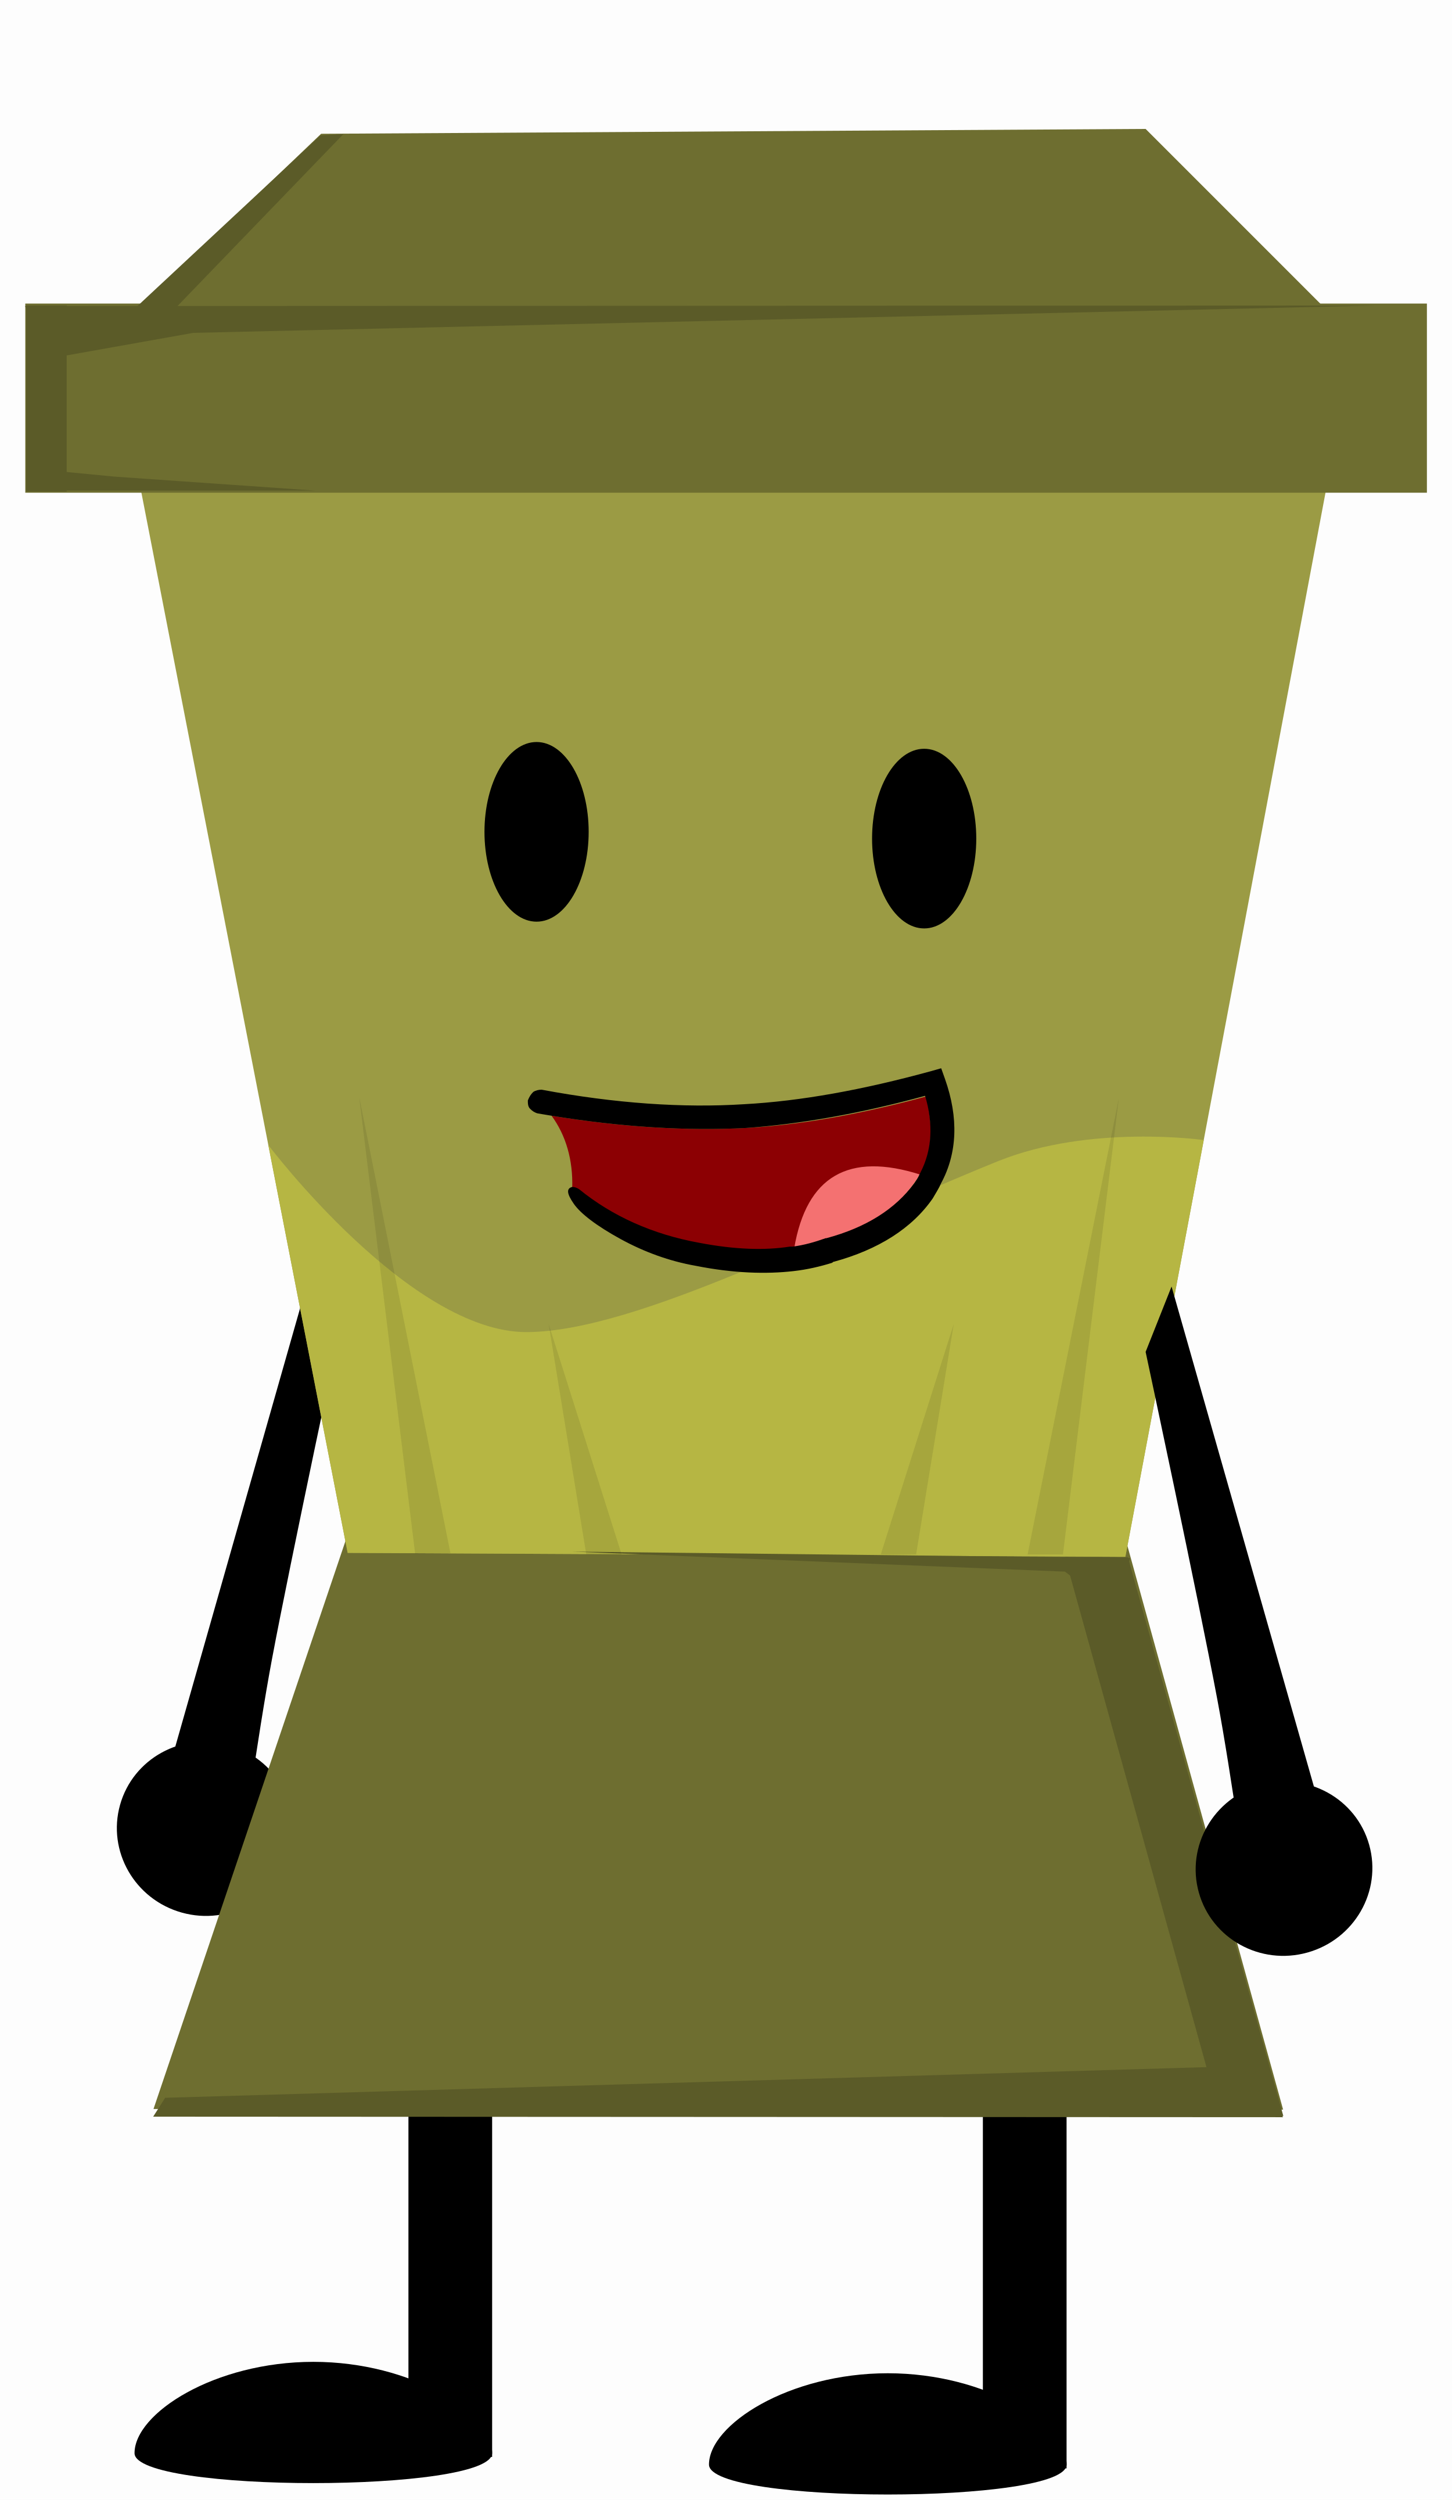 <svg viewBox="0,0,127.226,219.027" height="219.027" width="127.226" xmlns:xlink="http://www.w3.org/1999/xlink" xmlns="http://www.w3.org/2000/svg" version="1.1"><g transform="translate(-176.387,-77.487)"><g style="mix-blend-mode: normal" stroke-dashoffset="0" stroke-dasharray="" stroke-miterlimit="10" stroke-linejoin="miter" stroke-linecap="butt" stroke="none" fill-rule="nonzero" data-paper-data="{&quot;isPaintingLayer&quot;:true}"><path stroke-width="2" fill="#000000" fill-opacity="0.01" d="M176.387,296.513v-219.027h127.226v219.027z"></path><g stroke-width="0" fill="#000000"><path d="M262.508,293.748v-44h7.333v44z"></path><path d="M269.842,293.415c0,3.498 -31.333,3.498 -31.333,0c0,-3.498 7.014,-8 15.667,-8c8.652,0 15.667,4.502 15.667,8z"></path></g><g stroke-width="0" fill="#000000"><path d="M212.175,292.748v-44h7.333v44z"></path><path d="M219.508,292.415c0,3.498 -31.333,3.498 -31.333,0c0,-3.498 7.014,-8 15.667,-8c8.652,0 15.667,4.502 15.667,8z"></path></g><g stroke-width="0" fill="#000000" data-paper-data="{&quot;index&quot;:null}"><path d="M201.831,239.801c-1.135,4.055 -5.397,6.407 -9.519,5.253c-4.122,-1.154 -6.542,-5.377 -5.407,-9.432c1.135,-4.055 5.397,-6.407 9.519,-5.253c4.122,1.154 6.542,5.377 5.407,9.432z"></path><path d="M189.529,238.303l14.691,-51.6l2.273,5.725c0,0 -4.643,21.709 -6.288,30.486c-1.251,6.671 -2.732,17.613 -2.732,17.613z"></path></g><path stroke-width="0" fill="#ffb5b5" data-paper-data="{&quot;index&quot;:null}" d="M240.138,256.203c-0.819,0 -1.483,-0.664 -1.483,-1.483c0,-0.819 0.664,-1.483 1.483,-1.483c0.819,0 1.483,0.664 1.483,1.483c0,0.819 -0.664,1.483 -1.483,1.483z"></path><path stroke-width="0" fill="#6e6e30" d="M189.837,262.263l17.473,-51.694l67.331,0.425l14.173,51.319z"></path><path stroke-width="0" fill="#9b9b44" d="M206.85,213.54l-18.473,-94.944h104.538l-17.923,95.289z"></path><path stroke-width="0" fill="#b6b643" d="M206.85,213.54c0,0 -2.319,-11.917 -4.585,-23.566c-0.836,-4.296 -2.367,-12.167 -2.367,-12.167c0,0 12.407,16.443 22.662,16.389c9.739,-0.052 26.711,-9.104 41.3,-14.984c8.069,-3.252 18.001,-1.84 18.001,-1.84l-6.868,36.513z"></path><path stroke-width="0" fill="#6e6e30" d="M178.603,120.655v-16.573h122.811v16.573z"></path><path stroke-width="0" fill="#6e6e30" d="M185.402,107.481l19.123,-18.273l72.242,-0.425l19.548,19.548z"></path><path stroke-width="0" fill="#000000" d="M227.967,150.367c0,4.346 -2.044,7.87 -4.565,7.87c-2.521,0 -4.565,-3.524 -4.565,-7.87c0,-4.346 2.044,-7.87 4.565,-7.87c2.521,0 4.565,3.524 4.565,7.87z"></path><path stroke-width="0" fill="#000000" d="M261.929,150.959c0,4.346 -2.044,7.87 -4.565,7.87c-2.521,0 -4.565,-3.524 -4.565,-7.87c0,-4.346 2.044,-7.87 4.565,-7.87c2.521,0 4.565,3.524 4.565,7.87z"></path><path stroke-width="0" fill="#5b5b28" d="M189.808,262.935l1.05,-1.654l95.35,-2.807l2.6,4.507z"></path><path stroke-width="0" fill="#5b5b28" d="M269.7,213.908l5.519,0.014l13.614,48.951l-5.544,0.011z"></path><path stroke-width="0" fill="#5b5b28" data-paper-data="{&quot;index&quot;:null}" d="M275.408,213.982l-1.284,4.507l-4.427,-3.307l-43.189,-1.754z"></path><path stroke-width="0" fill="#000000" fill-opacity="0.086" d="M212.758,213.582l-4.9,-40l8,40z"></path><path stroke-width="0" fill="#000000" fill-opacity="0.086" data-paper-data="{&quot;index&quot;:null}" d="M266.425,213.681l8,-40l-4.9,40z"></path><path stroke-width="0" fill="#000000" fill-opacity="0.086" data-paper-data="{&quot;index&quot;:null}" d="M253.558,213.681l6.4,-20.2l-3.3,20.2z"></path><path stroke-width="0" fill="#000000" fill-opacity="0.086" data-paper-data="{&quot;index&quot;:null}" d="M227.758,213.681l-3.3,-20.2l6.4,20.2z"></path><path stroke-width="0" fill="#5b5b28" data-paper-data="{&quot;index&quot;:null}" d="M297.031,104.254l-103.711,2.396l-12.933,2.304l-1.8,-4.654z"></path><path stroke-width="0" fill="#5b5b28" d="M178.675,120.559v-16.311h3.556v16.311z"></path><path stroke-width="0" fill="#5b5b28" d="M180.675,120.47v-1.778l5.778,0.556l17.556,1.222z"></path><path stroke-width="0" fill="#5b5b28" d="M187.878,104.815l16.586,-15.463l2.008,-0.114l-14.92,15.463z"></path><g stroke-width="0" fill="#000000" data-paper-data="{&quot;index&quot;:null}"><path d="M286.838,233.868c4.122,-1.154 8.383,1.198 9.519,5.253c1.135,4.055 -1.285,8.278 -5.407,9.432c-4.122,1.154 -8.383,-1.198 -9.519,-5.253c-1.135,-4.055 1.285,-8.278 5.407,-9.432z"></path><path d="M285.788,244.028c0,0 -1.48,-10.942 -2.732,-17.613c-1.646,-8.777 -6.288,-30.486 -6.288,-30.486l2.273,-5.725l14.691,51.6z"></path></g><g stroke-width="1" data-paper-data="{&quot;index&quot;:null}"><path fill="#f47171" d="M248.794,186.103v0v0c-0.939,0.335 -1.878,0.537 -2.884,0.738c1.073,-6.371 4.762,-8.518 11.066,-6.506c-0.134,0.335 -0.335,0.604 -0.537,0.872c-1.61,2.28 -4.158,3.89 -7.646,4.896z"></path><path fill="#8c0003" d="M245.709,186.841c-2.28,0.268 -4.896,0.201 -8.048,-0.402c-4.158,-0.738 -7.646,-2.347 -10.53,-4.695c-0.201,-0.134 -0.335,-0.201 -0.604,-0.201c0.067,-2.414 -0.537,-4.561 -1.811,-6.304c6.17,1.006 11.804,1.341 17.035,1.073v0c4.829,-0.268 10.06,-1.207 15.761,-2.75c0.671,2.481 0.537,4.762 -0.402,6.707v0c0,0.067 -0.067,0.067 -0.067,0.134c-6.304,-2.012 -9.993,0.134 -11.066,6.438c-0.134,0 -0.201,0 -0.268,0z"></path><path fill="#000000" d="M223.107,173.159c0.201,-0.134 0.469,-0.201 0.738,-0.201c6.438,1.207 12.407,1.61 17.706,1.274v0c5.03,-0.268 10.462,-1.274 16.364,-2.884l0.939,-0.268l0.335,0.939c1.207,3.42 1.073,6.505 -0.335,9.121v0c-0.201,0.469 -0.469,0.872 -0.738,1.341c-1.811,2.616 -4.762,4.494 -8.719,5.567c0,0 -0.067,0 -0.067,0.067c-1.073,0.335 -2.213,0.604 -3.42,0.738c-2.347,0.268 -5.231,0.201 -8.585,-0.469c-2.28,-0.402 -4.493,-1.207 -6.573,-2.347c-2.079,-1.14 -3.487,-2.213 -4.091,-3.085c-0.604,-0.872 -0.671,-1.341 -0.134,-1.475c0.201,0 0.402,0.067 0.604,0.201c2.884,2.347 6.438,3.957 10.53,4.695c3.152,0.604 5.768,0.671 7.914,0.335c0.067,0 0.201,0 0.268,0c1.006,-0.134 1.945,-0.402 2.884,-0.738v0h0.067c3.487,-0.939 6.036,-2.549 7.713,-4.829c0.134,-0.201 0.335,-0.469 0.469,-0.805c0,-0.067 0.067,-0.067 0.067,-0.134v0c1.006,-1.945 1.14,-4.225 0.402,-6.707c-5.634,1.543 -10.932,2.481 -15.694,2.817v0c-5.164,0.268 -10.865,-0.067 -17.035,-1.073c-0.402,-0.067 -0.805,-0.134 -1.207,-0.201c-0.268,-0.067 -0.469,-0.201 -0.671,-0.402c-0.201,-0.201 -0.201,-0.469 -0.201,-0.738c0.134,-0.335 0.268,-0.537 0.469,-0.738z"></path></g></g></g></svg><!--rotationCenter:63.61314999999999:102.5133-->